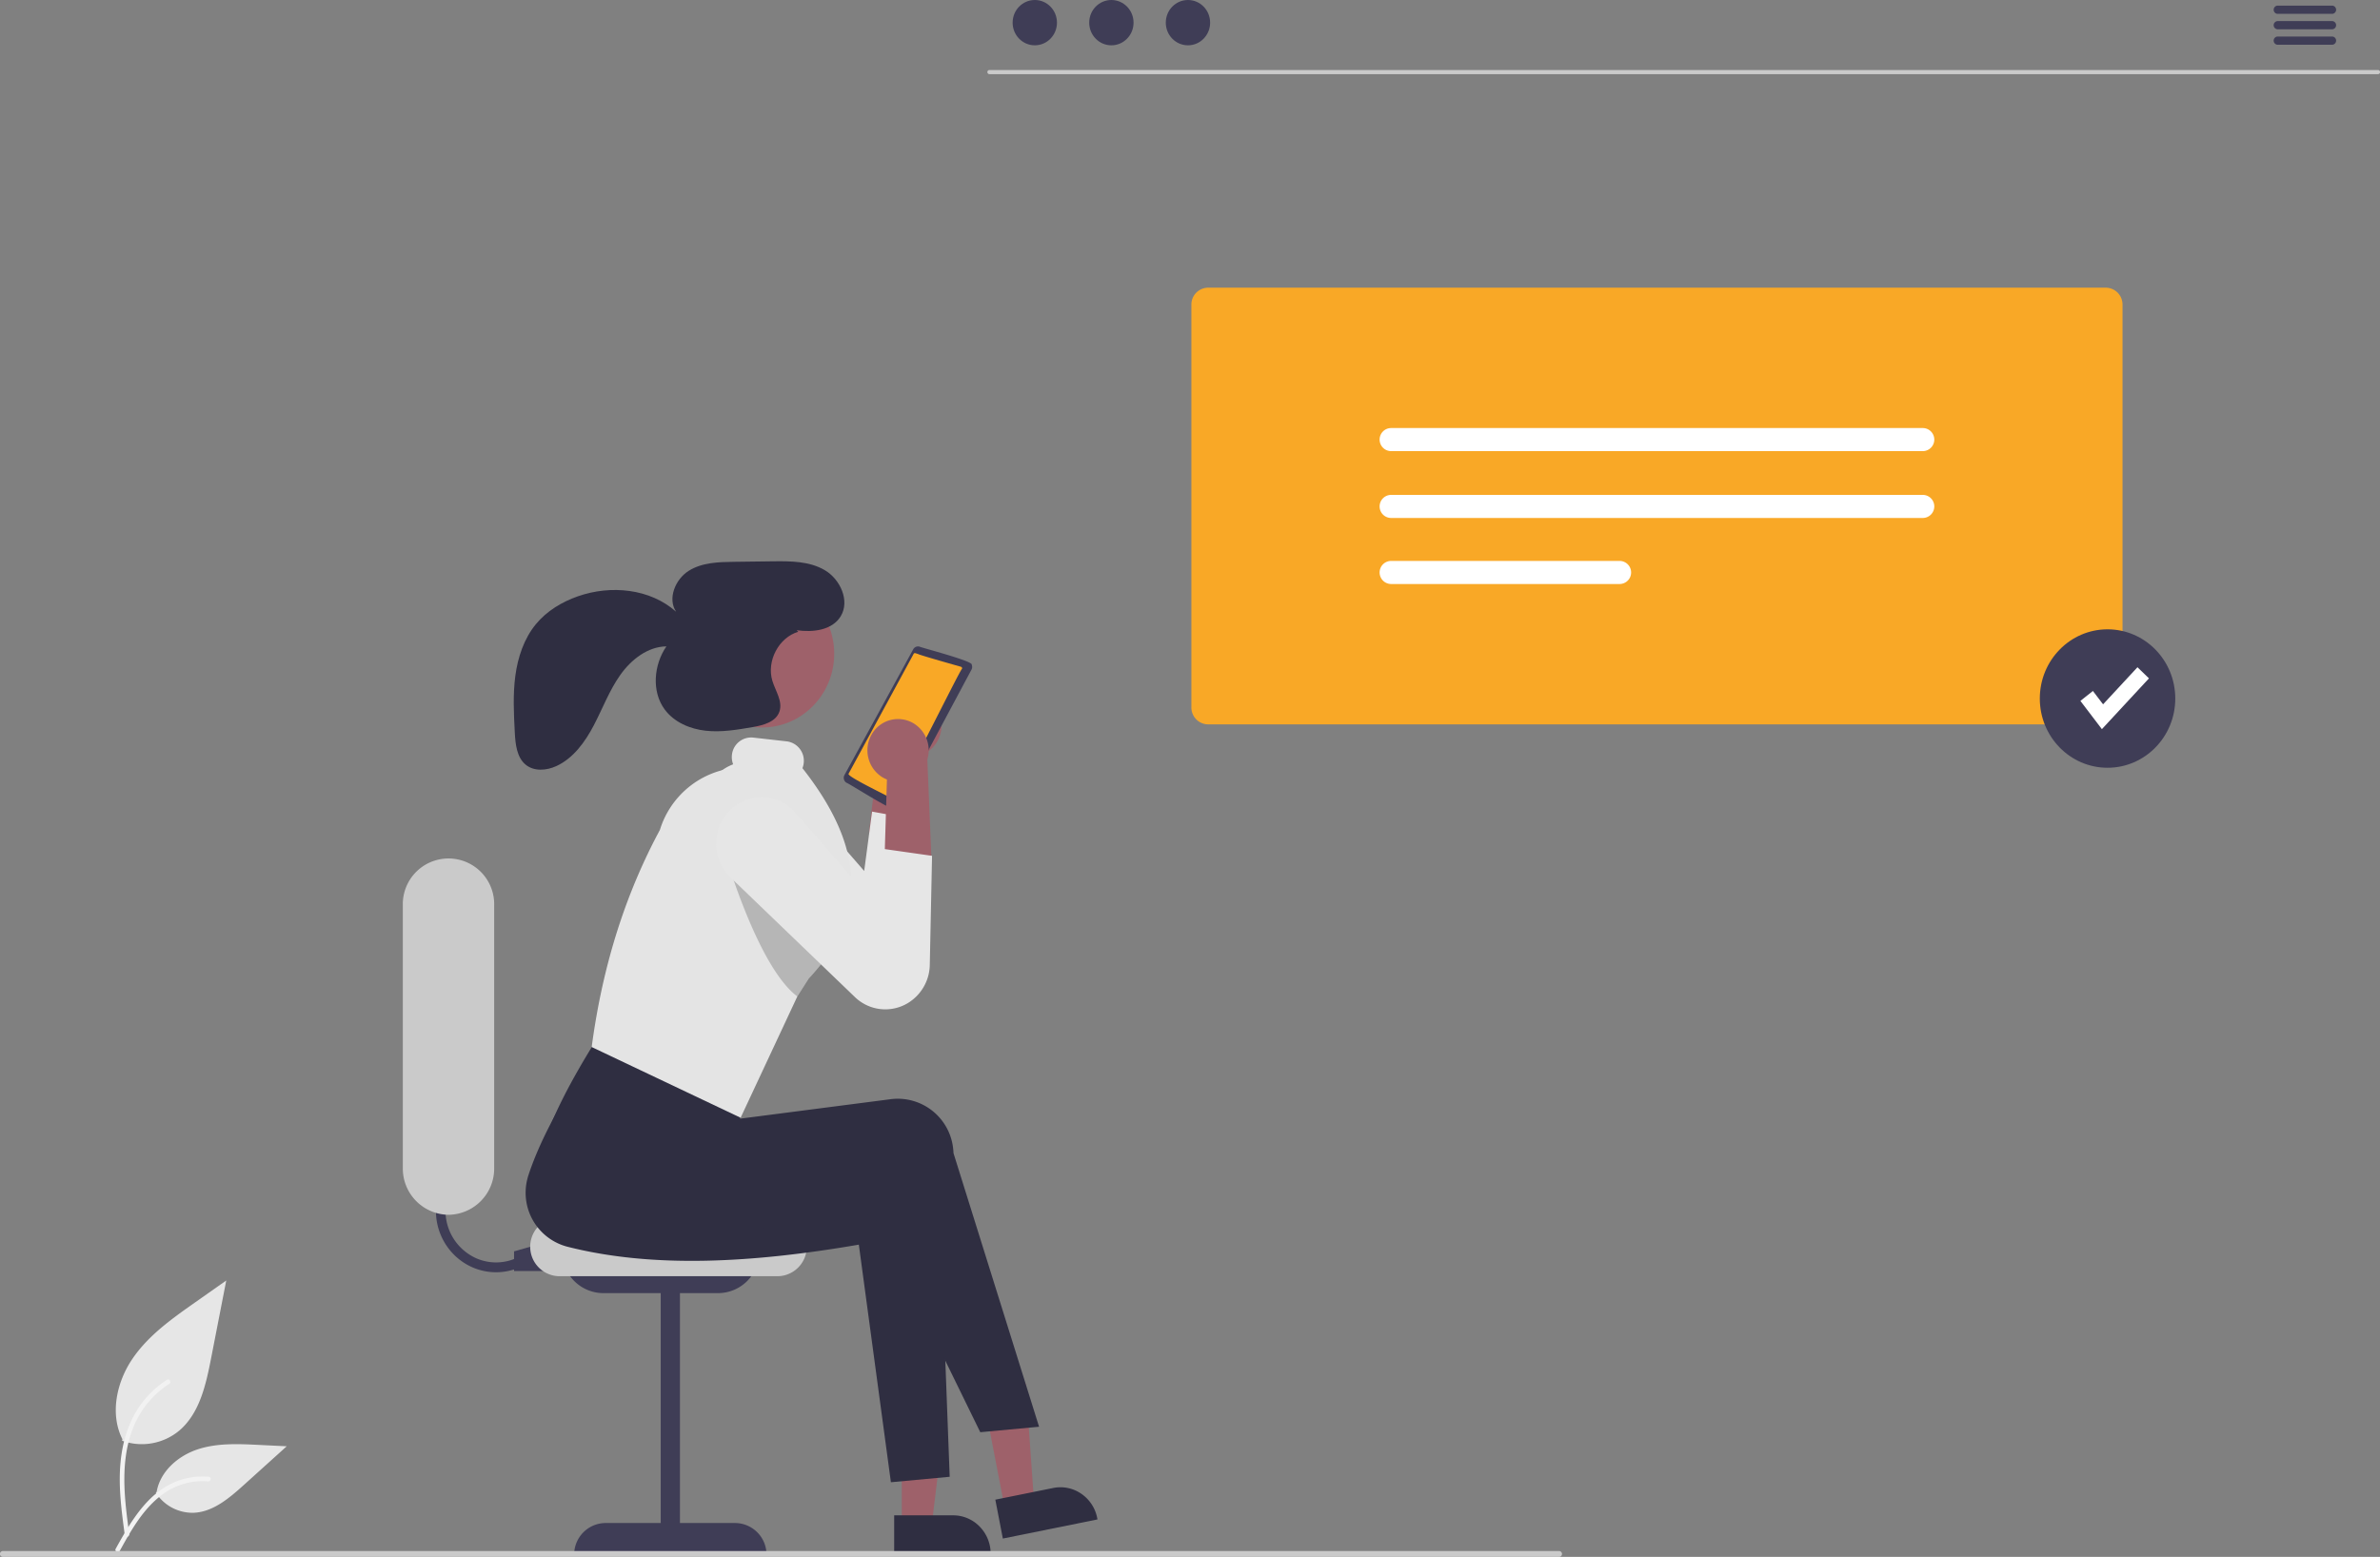 <svg xmlns="http://www.w3.org/2000/svg" data-name="Layer 1" width="984.05" height="643.915" viewBox="0 0 984.05 643.915" xmlns:xlink="http://www.w3.org/1999/xlink"><rect x="0" y="0" width="984.05" height="643.915" fill="#808080" stroke="none"/><path d="M158.446,723.914a24.176,24.176,0,0,0,23.753-4.277c8.32-7.138,10.928-18.899,13.05-29.788q3.139-16.105,6.278-32.209l-13.143,9.251c-9.451,6.653-19.116,13.519-25.66,23.156s-9.401,22.791-4.143,33.218" transform="translate(-107.975 -128.042)" fill="#e6e6e6"/><path d="M159.569,762.91c-1.33-9.905-2.698-19.938-1.765-29.949.829-8.891,3.482-17.576,8.884-24.696a40.516,40.516,0,0,1,10.31-9.551c1.031-.665,1.98,1.005.953,1.668a38.871,38.871,0,0,0-15.112,18.64c-3.29,8.555-3.818,17.88-3.251,26.968.343,5.496,1.07,10.955,1.802,16.408a1.004,1.004,0,0,1-.66,1.188.948.948,0,0,1-1.162-.674Z" transform="translate(-107.975 -128.042)" fill="#f2f2f2"/><path d="M172.382,745.383a17.994,17.994,0,0,0,15.777,8.324c7.986-.388,14.645-6.086,20.638-11.496l17.728-16.001-11.733-.574c-8.438-.413-17.093-.798-25.13,1.862s-15.448,9.062-16.918,17.566" transform="translate(-107.975 -128.042)" fill="#e6e6e6"/><path d="M155.81,768.604c6.403-11.581,13.829-24.453,27.099-28.567a29.613,29.613,0,0,1,11.398-1.203c1.21.107.908,2.014-.3,1.907a27.633,27.633,0,0,0-18.19,4.92c-5.129,3.569-9.122,8.53-12.502,13.792-2.07,3.223-3.925,6.582-5.78,9.938-.593,1.072-2.325.298-1.726-.786Z" transform="translate(-107.975 -128.042)" fill="#f2f2f2"/><path d="M495.949,422.448a13.084,13.084,0,0,1-5.793,17.332,12.535,12.535,0,0,1-1.933.761l-2.167,45.7-18.773-14.035,4.936-41.246a13.036,13.036,0,0,1,6.776-14.435A12.545,12.545,0,0,1,495.949,422.448Z" transform="translate(-107.975 -128.042)" fill="#9e616a"/><polygon points="415.412 623.676 427.548 621.225 424.075 572.205 406.163 575.822 415.412 623.676" fill="#9e616a"/><path d="M519.509,748.293l23.9-4.827.001-0a15.152,15.152,0,0,1,11.651,2.386,15.788,15.788,0,0,1,6.589,10.109l.098.506-39.132,7.904Z" transform="translate(-107.975 -128.042)" fill="#2f2e41"/><polygon points="372.864 630.858 385.235 630.858 391.12 582.079 372.862 582.079 372.864 630.858" fill="#9e616a"/><path d="M477.684,754.772l24.362-.001h.001a15.256,15.256,0,0,1,10.978,4.648,15.947,15.947,0,0,1,4.548,11.223v.516l-39.888.002Z" transform="translate(-107.975 -128.042)" fill="#2f2e41"/><path d="M313.066,654.233c-13.732-.007-24.858-11.392-24.851-25.43a25.907,25.907,0,0,1,1.954-9.865l3.662,1.584a21.53,21.53,0,0,0,11.137,27.97,20.467,20.467,0,0,0,15.841.16l1.476,3.775A24.261,24.261,0,0,1,313.066,654.233Z" transform="translate(-107.975 -128.042)" fill="#3f3d56"/><polygon points="243.362 525.682 212.546 525.682 212.546 517.553 237.397 510.439 243.362 525.682" fill="#3f3d56"/><path d="M340.402,645.595h81.512a17.09,17.09,0,0,1-16.899,17.275H357.301a17.09,17.09,0,0,1-16.899-17.275Z" transform="translate(-107.975 -128.042)" fill="#3f3d56"/><path d="M429.6,655.873H339.141a12.197,12.197,0,0,1,0-24.389h90.458a12.197,12.197,0,0,1,0,24.389Z" transform="translate(-107.975 -128.042)" fill="#cacaca"/><path d="M488.013,467.248l-.173,8.212-.767,36.889A18.574,18.574,0,0,1,468.308,530.75a18.174,18.174,0,0,1-12.06-4.953L404.831,476.345a19.409,19.409,0,0,1,1.301-29.402,18.48,18.48,0,0,1,25.196,2.257l33.957,39.059,3.262-24.545Z" transform="translate(-107.975 -128.042)" fill="#e6e6e6"/><path d="M500.64,738.828l-24.308,2.259-13.259-98.27c-43.706,7.517-84.938,9.925-120.602.832a23.053,23.053,0,0,1-16.486-27.849q.208-.866.482-1.713c4.268-13.023,11.788-26.978,20.591-41.302L405.618,594.247l2.21,9.036,62.462-8.083a23.032,23.032,0,0,1,25.623,20.308q.126,1.017.165,2.042Z" transform="translate(-107.975 -128.042)" fill="#2f2e41"/><path d="M537.596,718.133l-24.308,2.259-44.075-90.14c-43.706,7.517-84.938,9.925-120.602.832a23.053,23.053,0,0,1-16.486-27.849q.208-.866.482-1.713c4.268-13.023,11.788-26.978,20.591-41.302l67.952,5.718-7.182,24.78,62.462-8.083a23.032,23.032,0,0,1,25.623,20.308q.126,1.017.165,2.042Z" transform="translate(-107.975 -128.042)" fill="#2f2e41"/><ellipse cx="315.087" cy="270.382" rx="29.833" ry="30.497" fill="#9e616a"/><path d="M457.129,448.606a2.393,2.393,0,0,0,.878,3.204c.798.099,19.544,12.189,20.079,10.805a2.313,2.313,0,0,0,1.392-1.138l30.17-56.474a2.398,2.398,0,0,0,.109-2.029c.834-1.455-20.797-7.036-21.535-7.473a2.273,2.273,0,0,0-2.673,1.11Z" transform="translate(-107.975 -128.042)" fill="#3f3d56"/><path d="M505.315,403.813s-18.105-5.097-17.8-5.314c-.491-.02-1.479-.728-1.794.001l-26.872,49.528c-1.155,1.08,17.839,9.899,17.999,10.423,1.5.944,28.029-53.434,28.847-53.713a.652.652,0,0,0-.255-.873A.623.623,0,0,0,505.315,403.813Z" transform="translate(-107.975 -128.042)" fill="#f9a826"/><path d="M439.759,445.748a8.271,8.271,0,0,0,.524-2.121,8.089,8.089,0,0,0-7.036-8.969l-13.87-1.557a7.996,7.996,0,0,0-8.773,7.193,8.238,8.238,0,0,0,1.238,5.316,36.628,36.628,0,0,0-31.015,25.661c-13.703,25.468-23.567,54.925-28.208,89.817l61.574,29.24,23.451-50.16,4.719-7.405c.919-.978,1.798-1.953,2.63-2.947a65.248,65.248,0,0,0,11.526-18.556,48.727,48.727,0,0,0,3.364-15.24C460.821,479.298,452.978,462.539,439.759,445.748Z" transform="translate(-107.975 -128.042)" fill="#e4e4e4"/><path d="M456.518,511.26a65.257,65.257,0,0,1-11.526,18.557c-.832.993-1.711,1.969-2.63,2.947l-4.719,7.405c-17.396-13.039-31.491-64.381-31.491-64.381l19.628-3.818Z" transform="translate(-107.975 -128.042)" opacity="0.2" style="isolation:isolate"/><path d="M468.401,431.771A13.115,13.115,0,0,0,472.83,449.518a12.584,12.584,0,0,0,1.867.916l-1.389,45.731,19.804-12.467-1.717-41.516a13.078,13.078,0,0,0-5.633-14.94A12.516,12.516,0,0,0,468.401,431.771Z" transform="translate(-107.975 -128.042)" fill="#9e616a"/><path d="M471.567,478.903l21.778,3.097L492.409,527.1a18.87,18.87,0,0,1-9.225,15.903h0a18.081,18.081,0,0,1-21.597-2.452l-51.417-49.456a19.495,19.495,0,0,1-1.437-26.77h0a18.489,18.489,0,0,1,26.489-1.814,18.969,18.969,0,0,1,1.448,1.442l33.951,39.057Z" transform="translate(-107.975 -128.042)" fill="#e6e6e6"/><path d="M293.415,630.468a19.123,19.123,0,0,1-18.887-19.308V502.426a18.892,18.892,0,1,1,37.774,0V611.16A19.122,19.122,0,0,1,293.415,630.468Z" transform="translate(-107.975 -128.042)" fill="#cacaca"/><path d="M411.974,757.949H389.11V658.413h-7.952v99.535H358.295a13.069,13.069,0,0,0-12.923,13.211v0h79.524v-0A13.069,13.069,0,0,0,411.974,757.949Z" transform="translate(-107.975 -128.042)" fill="#3f3d56"/><path d="M449.007,363.864c-6.374-3.75-14.133-3.759-21.487-3.665q-7.992.102-15.984.204c-6.467.082-13.294.266-18.804,3.73s-8.848,11.446-5.21,16.914c-10.818-9.61-27.021-11.128-40.581-6.387-6.636,2.32-12.916,6.085-17.424,11.578-4.896,5.967-7.445,13.65-8.47,21.368-1.025,7.718-.624,15.55-.223,23.328.253,4.891.807,10.406,4.571,13.435,3.473,2.794,8.562,2.372,12.596.526,7.033-3.221,11.895-9.97,15.53-16.917,3.635-6.947,6.406-14.417,10.931-20.794,4.526-6.377,11.353-11.71,19.06-11.802-5.24,7.601-6.197,18.647-.72,26.072,3.939,5.339,10.51,8.111,17.015,8.815,6.504.704,13.051-.415,19.5-1.53,4.367-.755,9.503-2.142,10.948-6.422,1.417-4.197-1.622-8.435-2.922-12.671-2.509-8.175,2.639-17.947,10.697-20.304l-.657-.648c6.673.951,14.665.069,18.217-5.783C459.47,376.52,455.381,367.615,449.007,363.864Z" transform="translate(-107.975 -128.042)" fill="#2f2e41"/><path d="M1091.192,158.708H517.073a.852.852,0,0,1,0-1.704h574.118a.852.852,0,0,1,0,1.704Z" transform="translate(-107.975 -128.042)" fill="#cacaca"/><ellipse cx="427.854" cy="9.37" rx="9.166" ry="9.37" fill="#3f3d56"/><ellipse cx="459.518" cy="9.37" rx="9.166" ry="9.37" fill="#3f3d56"/><ellipse cx="491.182" cy="9.37" rx="9.166" ry="9.37" fill="#3f3d56"/><path d="M1072.22,133.774h-22.498a1.704,1.704,0,0,1,0-3.407h22.498a1.704,1.704,0,0,1,0,3.407Z" transform="translate(-107.975 -128.042)" fill="#3f3d56"/><path d="M1072.22,140.163h-22.498a1.704,1.704,0,0,1,0-3.407h22.498a1.704,1.704,0,0,1,0,3.407Z" transform="translate(-107.975 -128.042)" fill="#3f3d56"/><path d="M1072.22,146.551h-22.498a1.704,1.704,0,0,1,0-3.407h22.498a1.704,1.704,0,0,1,0,3.407Z" transform="translate(-107.975 -128.042)" fill="#3f3d56"/><path d="M978.689,427.633H607.45a6.961,6.961,0,0,1-6.875-7.028V254.055a6.961,6.961,0,0,1,6.875-7.028H978.689a6.961,6.961,0,0,1,6.875,7.028V420.605A6.961,6.961,0,0,1,978.689,427.633Z" transform="translate(-107.975 -128.042)" fill="#f9a826"/><path d="M683.053,305.079a4.773,4.773,0,0,0,0,9.543h220.033a4.773,4.773,0,0,0,0-9.543Z" transform="translate(-107.975 -128.042)" fill="#fff"/><path d="M683.053,332.726a4.773,4.773,0,0,0,0,9.543h220.033a4.773,4.773,0,0,0,0-9.543Z" transform="translate(-107.975 -128.042)" fill="#fff"/><path d="M683.053,360.038a4.773,4.773,0,0,0,0,9.543H777.734a4.773,4.773,0,0,0,0-9.543H683.053Z" transform="translate(-107.975 -128.042)" fill="#fff"/><ellipse cx="871.398" cy="288.909" rx="28.004" ry="28.628" fill="#3f3d56"/><polygon points="869.063 301.568 860.175 289.885 865.344 285.775 869.552 291.306 883.769 275.965 888.524 280.569 869.063 301.568" fill="#fff"/><path d="M752.6,771.958H109.158a1.21,1.21,0,0,1,0-2.42H752.6a1.21,1.21,0,0,1,0,2.42Z" transform="translate(-107.975 -128.042)" fill="#cacaca"/></svg>